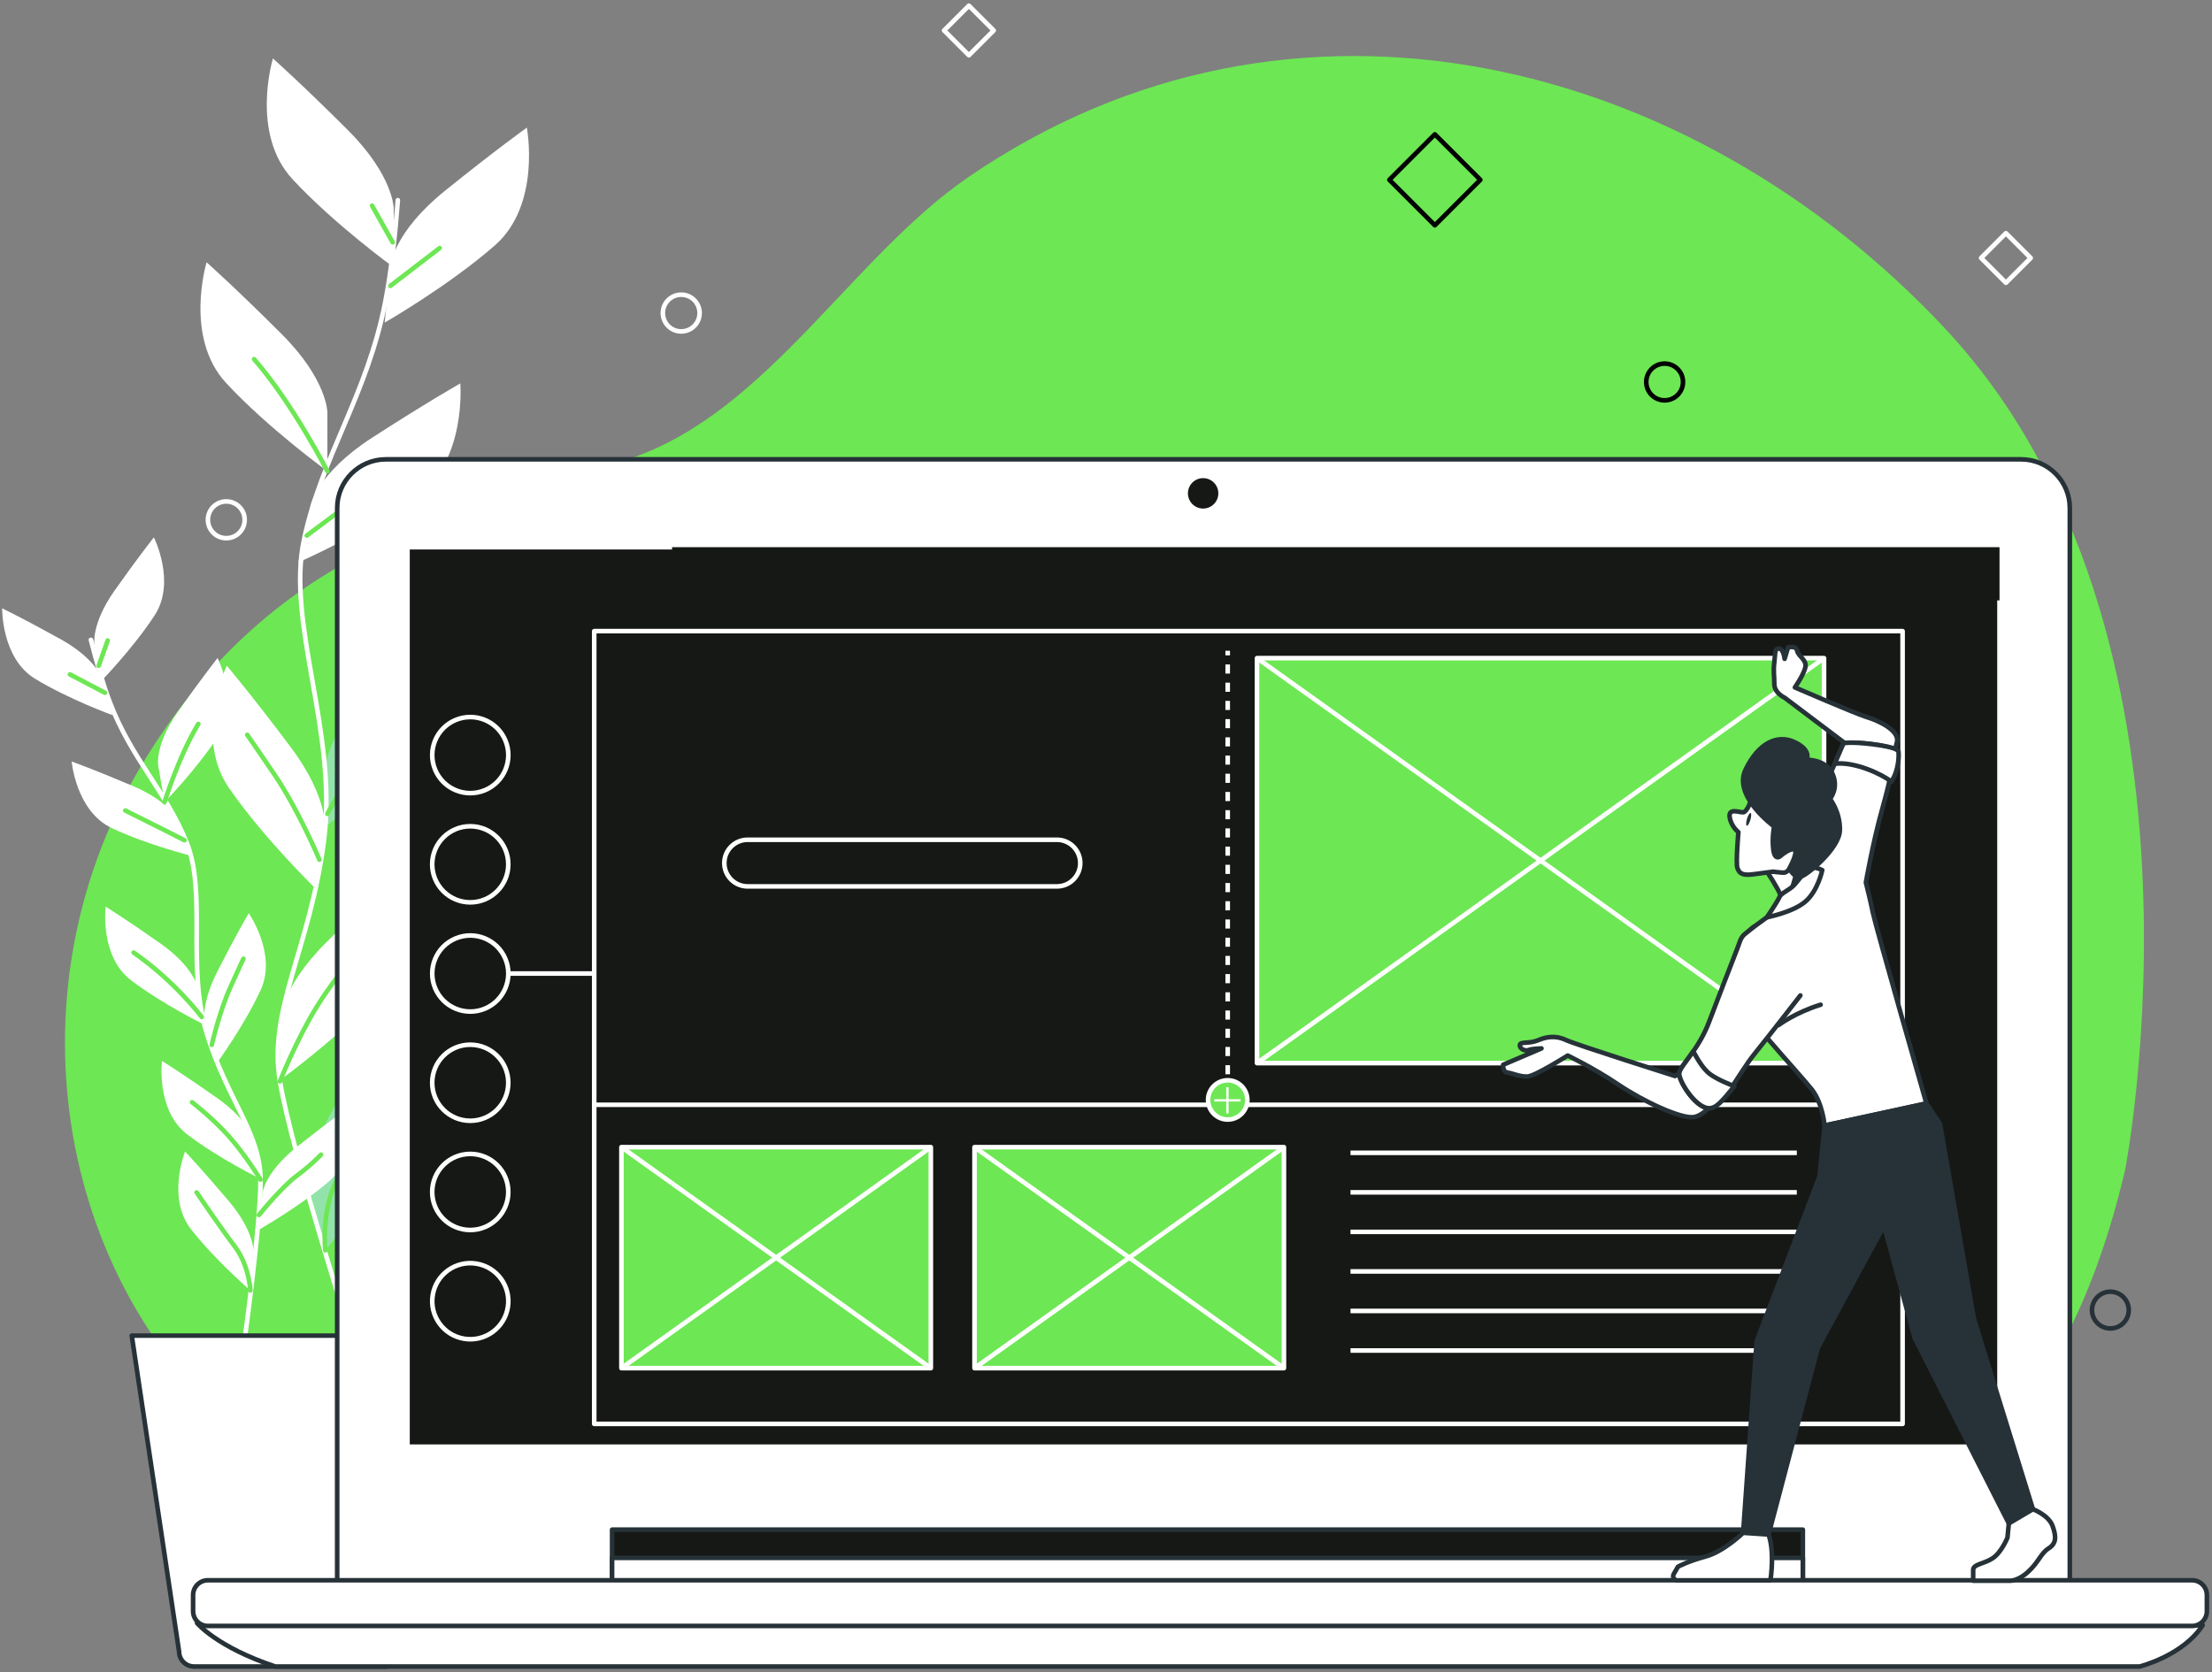 <svg width="578" height="437" viewBox="0 0 578 437" fill="none" xmlns="http://www.w3.org/2000/svg">
<rect x="0" y="0" width="578" height="437" fill="#808080" stroke="none"/>
<g clip-path="url(#clip0_169_9)">
<path d="M555.312 305.687C555.312 305.687 582.684 165.346 508.118 85.719C442.296 15.43 338.084 -11.908 253.139 46.215C222.872 66.925 200.842 107.131 165.485 119.559C125.842 133.494 74.872 138.47 38.06 198.19C1.248 257.91 14.463 334.551 63.545 375.359C112.628 416.168 198.522 376.354 275.921 373.368C353.319 370.383 514.725 478.874 555.312 305.687Z" fill="#6DE754"/>
<path d="M102.88 54.51C102.88 54.51 102.88 45.979 90.937 34.037C78.994 22.094 71.317 15.27 71.317 15.27C71.317 15.27 65.346 34.891 76.435 46.834C87.525 58.777 102.88 69.867 102.88 69.867V54.51Z" fill="white"/>
<path d="M85.547 107.787C85.547 107.787 85.547 99.256 73.604 87.313C61.661 75.37 53.984 68.546 53.984 68.546C53.984 68.546 48.012 88.167 59.102 100.11C70.192 112.053 85.547 123.142 85.547 123.142V107.787Z" fill="white"/>
<path d="M102.129 69.04C102.129 69.04 103.031 60.557 116.168 49.943C129.306 39.329 137.662 33.354 137.662 33.354C137.662 33.354 141.527 53.496 129.237 64.2C116.947 74.904 100.506 84.31 100.506 84.31L102.129 69.04Z" fill="white"/>
<path d="M81.19 131.958C81.19 131.958 82.978 123.617 97.158 114.441C111.338 105.266 120.275 100.201 120.275 100.201C120.275 100.201 122.003 120.637 108.657 129.991C95.311 139.345 77.973 146.971 77.973 146.971L81.19 131.958Z" fill="white"/>
<path d="M85.126 200.558C85.126 200.558 85.126 192.027 97.069 180.084C109.012 168.141 116.69 161.316 116.69 161.316C116.69 161.316 122.661 180.937 111.571 192.879C100.481 204.822 85.126 215.912 85.126 215.912V200.558Z" fill="#92E3A9"/>
<path d="M84.927 217.301C84.927 217.301 86.139 208.857 76.015 195.338C65.891 181.819 59.26 173.973 59.26 173.973C59.26 173.973 50.561 192.546 59.841 205.944C69.121 219.341 82.744 232.501 82.744 232.501L84.927 217.301Z" fill="white"/>
<path d="M73.151 266.925C73.151 266.925 73.151 258.395 85.094 246.452C97.037 234.509 104.715 227.685 104.715 227.685C104.715 227.685 110.686 247.305 99.597 259.248C88.507 271.191 73.152 282.281 73.152 282.281L73.151 266.925Z" fill="white"/>
<path d="M81.126 311.916C81.126 311.916 78.965 303.664 87.494 289.085C96.022 274.506 101.721 265.96 101.721 265.96C101.721 265.96 112.467 283.429 104.764 297.791C97.061 312.153 85.014 326.771 85.014 326.771L81.126 311.916Z" fill="#92E3A9"/>
<path d="M103.962 52.324C103.263 61.442 102.227 70.876 100.691 78.812C95.97 103.204 84.168 118.941 79.447 140.972C74.726 163.003 88.279 191.386 84.65 219.684C81.02 247.982 70.005 263.719 73.152 282.603C76.299 301.487 92.823 352.631 92.823 352.631" stroke="white" stroke-width="1.201" stroke-miterlimit="10" stroke-linecap="round" stroke-linejoin="round"/>
<path d="M102.011 74.709L114.882 64.832" stroke="#6DE754" stroke-width="1.201" stroke-miterlimit="10" stroke-linecap="round" stroke-linejoin="round"/>
<path d="M102.61 63.336L97.222 53.758" stroke="#6DE754" stroke-width="1.201" stroke-miterlimit="10" stroke-linecap="round" stroke-linejoin="round"/>
<path d="M80.161 139.96C80.161 139.96 90.936 131.879 102.011 123.797" stroke="#6DE754" stroke-width="1.201" stroke-miterlimit="10" stroke-linecap="round" stroke-linejoin="round"/>
<path d="M85.547 123.141C85.547 123.141 76.57 105.538 66.393 93.865" stroke="#6DE754" stroke-width="1.201" stroke-miterlimit="10" stroke-linecap="round" stroke-linejoin="round"/>
<path d="M85.549 212.693C85.549 212.693 93.93 196.231 108.596 181.863" stroke="#6DE754" stroke-width="1.201" stroke-miterlimit="10" stroke-linecap="round" stroke-linejoin="round"/>
<path d="M83.454 224.666C83.454 224.666 78.066 211.796 71.781 202.517C65.495 193.238 64.597 192.041 64.597 192.041" stroke="#6DE754" stroke-width="1.201" stroke-miterlimit="10" stroke-linecap="round" stroke-linejoin="round"/>
<path d="M73.151 282.602C73.151 282.602 77.467 271.658 82.855 262.978C88.242 254.298 95.426 246.516 95.426 246.516" stroke="#6DE754" stroke-width="1.201" stroke-miterlimit="10" stroke-linecap="round" stroke-linejoin="round"/>
<path d="M85.015 326.77C85.015 326.77 83.753 316.555 88.243 307.875C92.733 299.195 97.821 287.821 99.916 283.331" stroke="#6DE754" stroke-width="1.201" stroke-miterlimit="10" stroke-linecap="round" stroke-linejoin="round"/>
<path d="M24.673 168.475C24.673 168.475 23.747 163.125 29.94 154.34C36.133 145.554 40.206 140.441 40.206 140.441C40.206 140.441 46.081 152.096 40.423 160.789C34.765 169.482 26.34 178.103 26.34 178.103L24.673 168.475Z" fill="white"/>
<path d="M41.326 200.002C41.326 200.002 40.4 194.652 46.593 185.867C52.785 177.081 56.859 171.968 56.859 171.968C56.859 171.968 62.733 183.624 57.076 192.317C51.418 201.01 42.993 209.632 42.993 209.632L41.326 200.002Z" fill="white"/>
<path d="M26.721 177.505C26.721 177.505 25.235 172.283 15.844 167.054C6.453 161.824 0.565 158.984 0.565 158.984C0.565 158.984 0.328 172.034 9.197 177.413C18.066 182.791 29.397 186.904 29.397 186.904L26.721 177.505Z" fill="white"/>
<path d="M46.682 214.687C46.682 214.687 44.655 209.65 34.767 205.436C24.879 201.222 18.725 199.016 18.725 199.016C18.725 199.016 19.86 212.019 29.244 216.436C38.629 220.853 50.329 223.753 50.329 223.753L46.682 214.687Z" fill="white"/>
<path d="M51.66 258.131C51.66 258.131 50.734 252.781 41.948 246.589C33.162 240.396 27.607 236.95 27.607 236.95C27.607 236.95 25.992 249.902 34.243 256.187C42.494 262.472 53.327 267.759 53.327 267.759L51.66 258.131Z" fill="white"/>
<path d="M53.603 268.609C53.603 268.609 51.926 263.445 56.808 253.869C61.689 244.292 64.995 238.652 64.995 238.652C64.995 238.652 72.466 249.354 68.101 258.763C63.736 268.172 56.622 277.903 56.622 277.903L53.603 268.609Z" fill="white"/>
<path d="M68.593 311.759C68.593 311.759 69.212 306.365 77.631 299.681C86.049 292.997 91.398 289.239 91.398 289.239C91.398 289.239 93.749 302.078 85.871 308.824C77.993 315.57 67.479 321.467 67.479 321.467L68.593 311.759Z" fill="white"/>
<path d="M66.375 298.449C66.375 298.449 65.449 293.099 56.663 286.907C47.878 280.714 42.322 277.268 42.322 277.268C42.322 277.268 40.708 290.22 48.958 296.505C57.209 302.79 68.042 308.078 68.042 308.078L66.375 298.449Z" fill="white"/>
<path d="M66.258 327.527C66.258 327.527 66.717 322.117 59.786 313.902C52.855 305.686 48.354 300.945 48.354 300.945C48.354 300.945 43.511 313.065 49.901 321.236C56.291 329.406 65.432 337.265 65.432 337.265L66.258 327.527Z" fill="white"/>
<path d="M23.757 167.222C25.185 172.864 26.859 178.667 28.684 183.477C34.292 198.26 43.402 206.847 48.754 220.15C54.106 233.453 48.689 252.723 54.036 270.074C59.384 287.424 68 296.097 68.076 308.281C68.152 320.464 63.343 354.33 63.343 354.33" stroke="white" stroke-width="1.201" stroke-miterlimit="10" stroke-linecap="round" stroke-linejoin="round"/>
<path d="M27.41 181.047L18.268 176.25" stroke="#6DE754" stroke-width="1.201" stroke-miterlimit="10" stroke-linecap="round" stroke-linejoin="round"/>
<path d="M25.8 173.98L28.139 167.389" stroke="#6DE754" stroke-width="1.201" stroke-miterlimit="10" stroke-linecap="round" stroke-linejoin="round"/>
<path d="M48.196 219.593C48.196 219.593 40.562 215.695 32.74 211.829" stroke="#6DE754" stroke-width="1.201" stroke-miterlimit="10" stroke-linecap="round" stroke-linejoin="round"/>
<path d="M42.993 209.631C42.993 209.631 46.712 197.618 51.826 189.193" stroke="#6DE754" stroke-width="1.201" stroke-miterlimit="10" stroke-linecap="round" stroke-linejoin="round"/>
<path d="M52.713 265.787C52.713 265.787 45.67 256.374 34.913 248.956" stroke="#6DE754" stroke-width="1.201" stroke-miterlimit="10" stroke-linecap="round" stroke-linejoin="round"/>
<path d="M55.327 273.068C55.327 273.068 57.308 264.412 60.242 257.911C63.177 251.41 63.61 250.562 63.61 250.562" stroke="#6DE754" stroke-width="1.201" stroke-miterlimit="10" stroke-linecap="round" stroke-linejoin="round"/>
<path d="M67.662 317.522C67.662 317.522 73.722 310.093 77.494 307.315C81.266 304.535 83.879 301.763 83.879 301.763" stroke="#6DE754" stroke-width="1.201" stroke-miterlimit="10" stroke-linecap="round" stroke-linejoin="round"/>
<path d="M68.077 308.28C68.077 308.28 64.182 301.886 59.861 297.027C55.54 292.169 50.191 288.068 50.191 288.068" stroke="#6DE754" stroke-width="1.201" stroke-miterlimit="10" stroke-linecap="round" stroke-linejoin="round"/>
<path d="M65.432 337.264C65.432 337.264 65.114 330.721 61.356 325.766C57.598 320.81 53.173 314.23 51.371 311.642" stroke="#6DE754" stroke-width="1.201" stroke-miterlimit="10" stroke-linecap="round" stroke-linejoin="round"/>
<path d="M100.563 435.535H50.717C48.549 435.535 46.791 433.777 46.791 431.609L34.427 349.058H116.853L104.489 431.609C104.489 433.778 102.731 435.535 100.563 435.535Z" fill="white" stroke="#263238" stroke-width="1.201" stroke-miterlimit="10" stroke-linecap="round" stroke-linejoin="round"/>
<path d="M374.929 35.108L363.042 46.996L374.929 58.883L386.816 46.996L374.929 35.108Z" stroke="black" stroke-width="1.201" stroke-miterlimit="10" stroke-linecap="round" stroke-linejoin="round"/>
<path d="M253.174 1.48L246.691 7.964L253.174 14.447L259.658 7.964L253.174 1.48Z" stroke="white" stroke-width="1.201" stroke-miterlimit="10" stroke-linecap="round" stroke-linejoin="round"/>
<path d="M524.146 60.94L517.662 67.424L524.146 73.907L530.629 67.424L524.146 60.94Z" stroke="white" stroke-width="1.201" stroke-miterlimit="10" stroke-linecap="round" stroke-linejoin="round"/>
<path d="M182.811 81.815C182.811 79.162 180.661 77.012 178.008 77.012C175.355 77.012 173.205 79.162 173.205 81.815C173.205 84.468 175.355 86.618 178.008 86.618C180.661 86.618 182.811 84.468 182.811 81.815Z" stroke="white" stroke-width="1.201" stroke-miterlimit="10" stroke-linecap="round" stroke-linejoin="round"/>
<path d="M556.247 342.38C556.247 339.727 554.096 337.577 551.444 337.577C548.792 337.577 546.641 339.727 546.641 342.38C546.641 345.033 548.791 347.183 551.444 347.183C554.097 347.183 556.247 345.033 556.247 342.38Z" stroke="#263238" stroke-width="1.201" stroke-miterlimit="10" stroke-linecap="round" stroke-linejoin="round"/>
<path d="M439.773 99.827C439.773 97.174 437.623 95.024 434.97 95.024C432.317 95.024 430.167 97.174 430.167 99.827C430.167 102.48 432.317 104.63 434.97 104.63C437.623 104.63 439.773 102.479 439.773 99.827Z" stroke="black" stroke-width="1.201" stroke-miterlimit="10" stroke-linecap="round" stroke-linejoin="round"/>
<path d="M63.935 135.849C63.935 133.196 61.784 131.046 59.132 131.046C56.479 131.046 54.329 133.196 54.329 135.849C54.329 138.502 56.479 140.652 59.132 140.652C61.785 140.652 63.935 138.502 63.935 135.849Z" stroke="white" stroke-width="1.201" stroke-miterlimit="10" stroke-linecap="round" stroke-linejoin="round"/>
<path d="M540.845 413.912H88.107V132.78C88.107 125.746 93.809 120.044 100.843 120.044H528.11C535.144 120.044 540.846 125.746 540.846 132.78V413.912H540.845Z" fill="white" stroke="#263238" stroke-width="1.201" stroke-miterlimit="10" stroke-linecap="round" stroke-linejoin="round"/>
<path d="M471.086 399.765H159.941V415.095H471.086V399.765Z" fill="#161815" stroke="#263238" stroke-width="1.201" stroke-miterlimit="10" stroke-linecap="round" stroke-linejoin="round"/>
<path d="M471.086 407.146H159.941V415.095H471.086V407.146Z" fill="white" stroke="#263238" stroke-width="1.201" stroke-miterlimit="10" stroke-linecap="round" stroke-linejoin="round"/>
<path d="M51.494 424.18C51.494 424.18 56.604 430.426 71.934 435.535H559.092C559.092 435.535 570.448 432.696 575.558 424.747L51.494 424.18Z" fill="white" stroke="#263238" stroke-width="1.201" stroke-miterlimit="10" stroke-linecap="round" stroke-linejoin="round"/>
<path d="M572.8 424.932H54.315C52.183 424.932 50.455 423.204 50.455 421.072V416.853C50.455 414.721 52.183 412.993 54.315 412.993H572.8C574.932 412.993 576.66 414.721 576.66 416.853V421.072C576.66 423.204 574.932 424.932 572.8 424.932Z" fill="white" stroke="#263238" stroke-width="1.201" stroke-miterlimit="10" stroke-linecap="round" stroke-linejoin="round"/>
<path d="M318.353 128.932C318.353 126.737 316.574 124.958 314.379 124.958C312.184 124.958 310.405 126.738 310.405 128.932C310.405 131.127 312.184 132.906 314.379 132.906C316.573 132.906 318.353 131.127 318.353 128.932Z" fill="#161815"/>
<path d="M522.478 143.003H106.473V378.096H522.478V143.003Z" fill="#161815" stroke="white" stroke-width="1.201" stroke-miterlimit="10" stroke-linejoin="round"/>
<path d="M522.478 143.003H175.611V156.906H522.478V143.003Z" fill="#161815"/>
<path d="M126.69 206.524C131.763 204.423 134.172 198.607 132.07 193.534C129.969 188.461 124.153 186.052 119.08 188.153C114.007 190.255 111.598 196.07 113.699 201.143C115.801 206.216 121.617 208.625 126.69 206.524Z" stroke="white" stroke-width="1.201" stroke-miterlimit="10" stroke-linejoin="round"/>
<path d="M122.877 235.823C128.368 235.823 132.819 231.372 132.819 225.881C132.819 220.39 128.368 215.939 122.877 215.939C117.386 215.939 112.935 220.39 112.935 225.881C112.935 231.372 117.386 235.823 122.877 235.823Z" stroke="white" stroke-width="1.201" stroke-miterlimit="10" stroke-linejoin="round"/>
<path d="M126.691 263.613C131.764 261.512 134.173 255.696 132.071 250.623C129.97 245.55 124.154 243.141 119.081 245.243C114.008 247.344 111.599 253.16 113.7 258.233C115.802 263.306 121.618 265.715 126.691 263.613Z" stroke="white" stroke-width="1.201" stroke-miterlimit="10" stroke-linejoin="round"/>
<path d="M122.877 292.91C128.368 292.91 132.819 288.459 132.819 282.968C132.819 277.477 128.368 273.026 122.877 273.026C117.386 273.026 112.935 277.477 112.935 282.968C112.935 288.459 117.386 292.91 122.877 292.91Z" stroke="white" stroke-width="1.201" stroke-miterlimit="10" stroke-linejoin="round"/>
<path d="M122.877 321.454C128.368 321.454 132.819 317.003 132.819 311.512C132.819 306.021 128.368 301.57 122.877 301.57C117.386 301.57 112.935 306.021 112.935 311.512C112.935 317.003 117.386 321.454 122.877 321.454Z" stroke="white" stroke-width="1.201" stroke-miterlimit="10" stroke-linejoin="round"/>
<path d="M132.699 341.652C133.579 336.232 129.898 331.126 124.478 330.246C119.058 329.366 113.951 333.047 113.072 338.467C112.192 343.887 115.873 348.994 121.293 349.873C126.713 350.753 131.819 347.072 132.699 341.652Z" stroke="white" stroke-width="1.201" stroke-miterlimit="10" stroke-linejoin="round"/>
<path d="M497.152 164.945H155.269V372.127H497.152V164.945Z" stroke="white" stroke-width="1.201" stroke-miterlimit="10" stroke-linejoin="round"/>
<path d="M155.81 288.73H497.562" stroke="white" stroke-width="1.201" stroke-miterlimit="10" stroke-linejoin="round"/>
<path d="M352.89 301.278H469.514" stroke="white" stroke-width="1.201" stroke-miterlimit="10" stroke-linejoin="round"/>
<path d="M352.89 311.612H469.514" stroke="white" stroke-width="1.201" stroke-miterlimit="10" stroke-linejoin="round"/>
<path d="M352.89 321.946H469.514" stroke="white" stroke-width="1.201" stroke-miterlimit="10" stroke-linejoin="round"/>
<path d="M352.89 332.279H469.514" stroke="white" stroke-width="1.201" stroke-miterlimit="10" stroke-linejoin="round"/>
<path d="M352.89 342.613H469.514" stroke="white" stroke-width="1.201" stroke-miterlimit="10" stroke-linejoin="round"/>
<path d="M352.89 352.947H469.514" stroke="white" stroke-width="1.201" stroke-miterlimit="10" stroke-linejoin="round"/>
<path d="M320.803 170.076V171.277" stroke="white" stroke-width="1.201" stroke-linejoin="round"/>
<path d="M320.803 173.653V281.753" stroke="white" stroke-width="1.201" stroke-linejoin="round" stroke-dasharray="2.38 2.38"/>
<path d="M320.803 282.94V284.141" stroke="#263238" stroke-width="1.201" stroke-linejoin="round"/>
<path d="M325.934 287.458C325.934 284.624 323.637 282.326 320.803 282.326C317.969 282.326 315.672 284.623 315.672 287.458C315.672 290.292 317.969 292.589 320.803 292.589C323.637 292.59 325.934 290.292 325.934 287.458Z" fill="#6DE754" stroke="white" stroke-width="1.201" stroke-miterlimit="10" stroke-linejoin="round"/>
<path d="M320.727 284.141V291.02" stroke="white" stroke-width="0.6" stroke-miterlimit="10" stroke-linejoin="round"/>
<path d="M324.166 287.581H317.287" stroke="white" stroke-width="0.6" stroke-miterlimit="10" stroke-linejoin="round"/>
<path d="M276.179 231.654H195.359C191.994 231.654 189.265 228.926 189.265 225.56C189.265 222.195 191.993 219.466 195.359 219.466H276.179C279.544 219.466 282.273 222.194 282.273 225.56C282.273 228.926 279.544 231.654 276.179 231.654Z" stroke="white" stroke-width="1.201" stroke-miterlimit="10" stroke-linejoin="round"/>
<path d="M243.23 299.802H162.377V357.554H243.23V299.802Z" fill="#6DE754" stroke="white" stroke-width="1.201" stroke-miterlimit="10" stroke-linejoin="round"/>
<path d="M162.377 357.554L243.231 299.802" stroke="white" stroke-width="1.201" stroke-miterlimit="10" stroke-linejoin="round"/>
<path d="M162.377 299.802L243.231 357.554" stroke="white" stroke-width="1.201" stroke-miterlimit="10" stroke-linejoin="round"/>
<path d="M335.496 299.802H254.643V357.554H335.496V299.802Z" fill="#6DE754" stroke="white" stroke-width="1.201" stroke-miterlimit="10" stroke-linejoin="round"/>
<path d="M254.643 357.554L335.496 299.802" stroke="white" stroke-width="1.201" stroke-miterlimit="10" stroke-linejoin="round"/>
<path d="M254.643 299.802L335.496 357.554" stroke="white" stroke-width="1.201" stroke-miterlimit="10" stroke-linejoin="round"/>
<path d="M132.819 254.425H154.679" stroke="white" stroke-width="1.201" stroke-miterlimit="10" stroke-linejoin="round"/>
<path d="M476.627 172.001H328.456V277.837H476.627V172.001Z" fill="#6DE754" stroke="white" stroke-width="1.201" stroke-miterlimit="10" stroke-linejoin="round"/>
<path d="M328.456 277.837L476.626 172.001" stroke="white" stroke-width="1.201" stroke-miterlimit="10" stroke-linejoin="round"/>
<path d="M328.456 172.001L476.626 277.837" stroke="white" stroke-width="1.201" stroke-miterlimit="10" stroke-linejoin="round"/>
<path d="M460.878 226.622C460.878 226.622 462.878 229.394 464.42 232.226C465.961 235.058 466.463 237.094 466.463 237.094C466.463 237.094 467.091 236.544 470.43 233.535C473.77 230.526 474.095 227.681 474.095 227.681L470.904 222.964C470.904 222.964 462.889 222.387 460.878 226.622Z" fill="white" stroke="#263238" stroke-width="1.201" stroke-miterlimit="10" stroke-linecap="round" stroke-linejoin="round"/>
<path d="M457.638 208.993C457.638 208.993 456.549 212.146 455.563 212.276C454.577 212.406 451.638 211.038 451.963 213.503C452.288 215.968 454.241 217.466 454.241 217.466C454.241 217.466 453.556 225.581 453.965 226.781C454.374 227.981 454.997 228.902 457.955 228.512C460.913 228.122 463.378 227.797 463.378 227.797C463.378 227.797 464.15 227.946 465.415 228.03C466.68 228.114 466.657 228.25 468.83 225.706C471.002 223.162 472.336 225.361 471.783 221.171C471.23 216.981 470.626 214.302 468.296 211.85C465.967 209.4 457.638 208.993 457.638 208.993Z" fill="white" stroke="#263238" stroke-width="1.201" stroke-miterlimit="10" stroke-linecap="round" stroke-linejoin="round"/>
<path d="M456.49 214.007C456.22 214.927 456.201 215.732 456.446 215.803C456.691 215.875 457.109 215.187 457.379 214.267C457.649 213.347 457.668 212.542 457.423 212.47C457.177 212.398 456.76 213.086 456.49 214.007Z" fill="#263238"/>
<path d="M483.353 195.185L466.324 182.338C466.324 182.338 463.635 181.143 463.635 178.753C463.635 176.363 463.336 175.467 463.635 173.077C463.934 170.687 463.635 169.492 464.83 169.492C466.025 169.492 466.324 172.181 466.324 172.181L467.22 169.193C467.22 169.193 469.311 168.595 469.61 170.089C469.909 171.583 472.299 172.479 471.701 174.57C471.104 176.661 469.012 179.649 469.012 179.649C469.012 179.649 484.846 186.52 487.834 187.417C490.822 188.313 496.302 190.851 495.704 193.838C495.106 196.826 492.16 205.777 492.16 205.777L483.353 195.185Z" fill="white" stroke="#263238" stroke-width="1.201" stroke-miterlimit="10" stroke-linecap="round" stroke-linejoin="round"/>
<path d="M467.23 235.825C467.23 235.825 463.067 238.688 458.226 242.266C452.217 246.707 452.127 257.011 451.701 258.052C450.995 259.78 470.639 281.146 473.449 284.745C476.259 288.344 476.769 294.153 476.769 294.153L503.379 288.387C503.379 288.387 490.059 241.89 489.376 238.477C488.692 235.064 487.56 230.628 487.56 230.628C487.56 230.628 489.398 220.12 491.781 211.633C494.164 203.145 495.129 197.709 494.947 196.331C494.765 194.954 487.422 194.162 484.377 194.097C481.333 194.032 481.623 194.46 481.623 194.46C481.623 194.46 475.008 209.811 474.639 210.56C474.271 211.311 467.23 235.825 467.23 235.825Z" fill="white" stroke="#263238" stroke-width="1.201" stroke-miterlimit="10" stroke-linecap="round" stroke-linejoin="round"/>
<path d="M476.769 294.154L475.439 307.459L459.029 350.478L455.481 400.594L462.134 401.038L474.995 352.253L492.292 320.32L500.275 349.591L524.911 398.144L531.209 394.423L515.797 344.713L506.927 293.71L503.38 288.388L476.769 294.154Z" fill="#263238" stroke="#263238" stroke-width="1.201" stroke-miterlimit="10" stroke-linecap="round" stroke-linejoin="round"/>
<path d="M472.138 227.004C472.138 227.004 470.375 229.572 468.95 231.161C467.525 232.75 465.489 233.252 464.952 234.49C464.415 235.728 461.693 239.732 461.693 239.732C461.693 239.732 468.281 238.488 471.651 235.708C475.021 232.928 476.161 227.407 476.161 227.407C476.161 227.407 473.654 226.104 472.138 227.004Z" fill="white" stroke="#263238" stroke-width="1.201" stroke-miterlimit="10" stroke-linecap="round" stroke-linejoin="round"/>
<path d="M437.721 281.223C437.721 281.223 411.669 272.978 409.148 271.788C406.627 270.598 404.225 270.868 401.882 271.868C399.54 272.868 397.2 272.104 397.138 273.137C397.076 274.17 398.594 274.781 399.446 274.417C400.298 274.054 402.791 273.997 402.791 273.997L392.783 278.268C392.783 278.268 392.567 280.122 393.905 280.307C395.242 280.491 397.156 281.437 399.132 281.349C401.108 281.261 409.629 275.863 409.629 275.863C409.629 275.863 416.427 279.097 422.875 283.453C429.324 287.81 439.328 292.502 442.652 291.938C445.975 291.374 449.879 285.992 449.387 283.73C447.281 274.048 437.721 281.223 437.721 281.223Z" fill="white" stroke="#263238" stroke-width="1.201" stroke-miterlimit="10" stroke-linecap="round" stroke-linejoin="round"/>
<path d="M470.44 260.155C470.44 260.155 462.667 270.197 458.453 275.423C454.239 280.649 449.974 289.858 446.44 289.623C442.906 289.389 438.572 282.34 438.789 280.443C439.006 278.546 443.831 274.407 446.595 267.037C448.652 261.553 452.273 252.241 453.991 247.835C454.617 246.23 454.751 244.993 456.122 243.95L458.227 242.266" fill="white"/>
<path d="M470.44 260.155C470.44 260.155 462.667 270.197 458.453 275.423C454.239 280.649 449.974 289.858 446.44 289.623C442.906 289.389 438.572 282.34 438.789 280.443C439.006 278.546 443.831 274.407 446.595 267.037C448.652 261.553 452.273 252.241 453.991 247.835C454.617 246.23 454.751 244.993 456.122 243.95L458.227 242.266" stroke="#263238" stroke-width="1.201" stroke-miterlimit="10" stroke-linecap="round" stroke-linejoin="round"/>
<path d="M438.788 280.444C438.912 279.355 440.556 277.523 442.455 274.771C443.191 276.056 444.784 279.236 446.906 280.769C448.86 282.181 451.914 283.385 453.195 283.872C449.864 287.961 448.365 289.752 446.439 289.624C442.906 289.389 438.571 282.34 438.788 280.444Z" fill="white" stroke="#263238" stroke-width="1.201" stroke-miterlimit="10" stroke-linecap="round" stroke-linejoin="round"/>
<path d="M479.407 199.596C480.637 196.747 481.623 194.461 481.623 194.461C481.623 194.461 481.333 194.032 484.377 194.098C487.422 194.164 495.896 195.073 496.078 196.45C496.189 197.289 496.265 201.114 494.213 204.285C491.847 202.359 484.606 198.963 479.407 199.596Z" fill="white" stroke="#263238" stroke-width="1.201" stroke-miterlimit="10" stroke-linecap="round" stroke-linejoin="round"/>
<path d="M464.76 267.887C464.76 267.887 469.153 264.589 475.728 262.582" stroke="#263238" stroke-width="1.201" stroke-miterlimit="10" stroke-linecap="round" stroke-linejoin="round"/>
<path d="M463.576 215.985C463.576 215.985 452.76 208.133 456.105 201.171C459.45 194.209 464.399 191.801 468.947 193.96C473.495 196.119 472.062 198.565 472.062 198.565C472.062 198.565 477.057 198.408 478.81 202.189C480.563 205.97 478.177 208.793 478.177 208.793C478.177 208.793 480.883 212.198 480.761 216.979C480.639 221.76 472.267 228.632 470.574 229.106C468.881 229.58 467.537 226.999 467.537 226.999C467.537 226.999 469.975 222.665 468.891 222.055C467.807 221.446 465.11 223.808 465.11 223.808C465.11 223.808 463.761 224.989 463.371 222.031C462.98 219.072 463.576 215.985 463.576 215.985Z" fill="#263238" stroke="#263238" stroke-width="1.201" stroke-miterlimit="10" stroke-linecap="round" stroke-linejoin="round"/>
<path d="M455.481 400.594C455.481 400.594 450.491 405.473 445.612 406.803C440.733 408.134 438.445 409.464 438.445 409.464L437.341 411.389C436.927 412.112 437.448 413.012 438.281 413.012H462.577C462.577 413.012 463.02 411.238 463.02 407.246C463.02 403.254 462.133 401.037 462.133 401.037L455.481 400.594Z" fill="white" stroke="#263238" stroke-width="1.201" stroke-miterlimit="10" stroke-linecap="round" stroke-linejoin="round"/>
<path d="M524.911 398.144L524.554 401.846C524.554 401.846 523.018 405.685 520.715 407.221C518.412 408.757 515.596 408.757 515.596 410.292C515.596 411.828 515.596 413.108 515.596 413.108H525.066C525.066 413.108 527.114 413.364 529.929 410.804C532.744 408.244 533.256 405.941 535.304 404.661C537.352 403.381 537.352 401.589 536.328 398.774C535.304 395.958 531.209 394.423 531.209 394.423L524.911 398.144Z" fill="white" stroke="#263238" stroke-width="1.201" stroke-miterlimit="10" stroke-linecap="round" stroke-linejoin="round"/>
</g>
<defs>
<clipPath id="clip0_169_9">
<rect width="577" height="437" fill="white" transform="translate(0.5)"/>
</clipPath>
</defs>
</svg>
